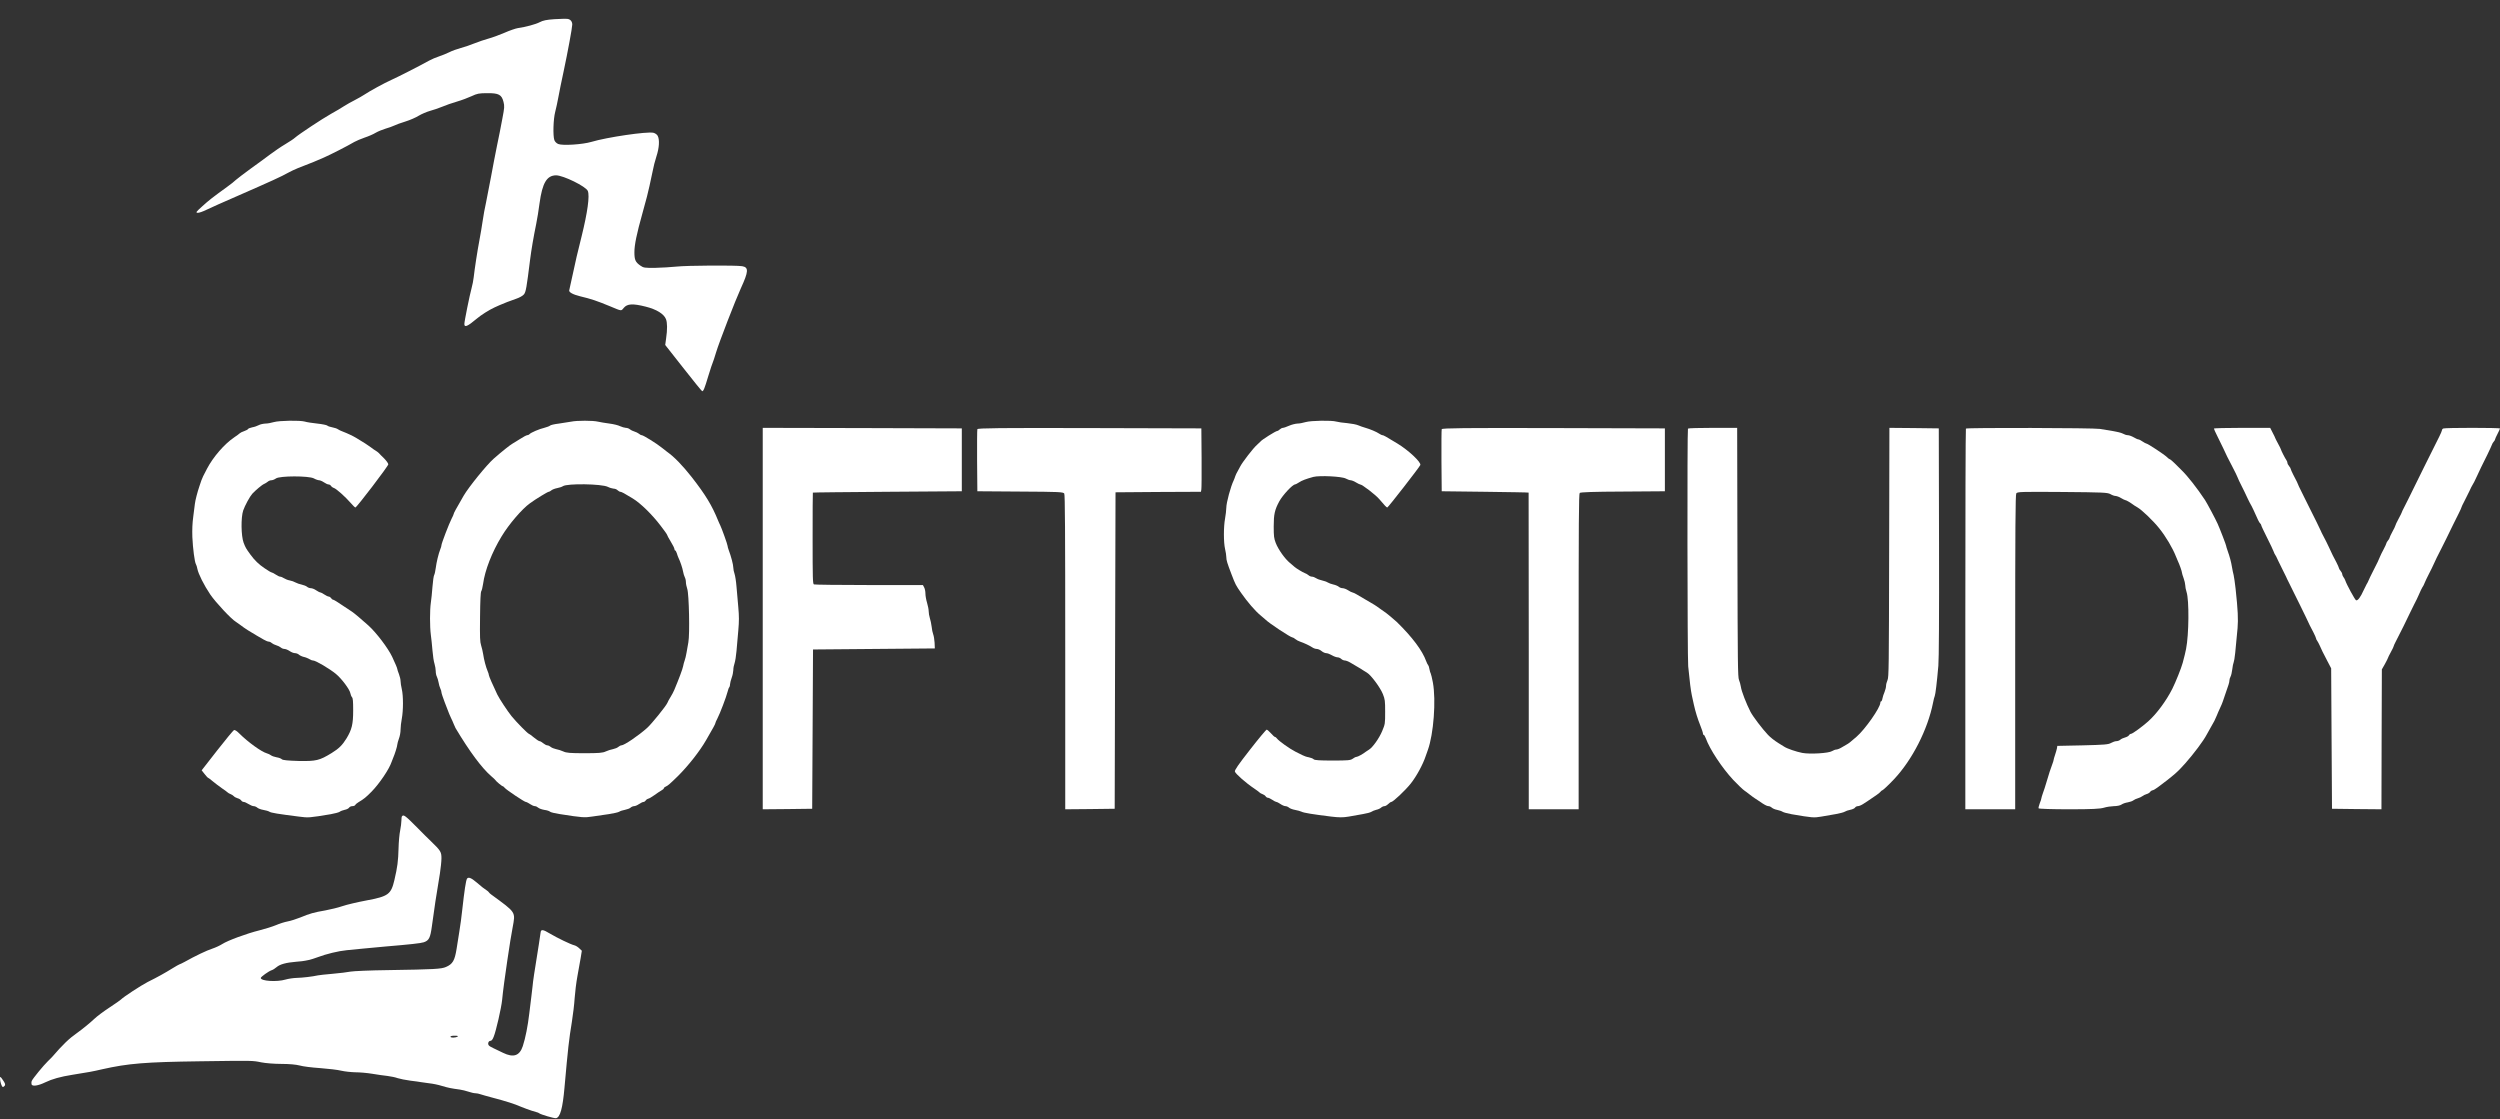 <svg width="105" height="47" viewBox="0 0 105 47" fill="none" xmlns="http://www.w3.org/2000/svg">
<rect x="0" y="0" width="105" height="47" fill="#333333" stroke="none"/>
<path d="M23.28 0.806C22.96 0.828 22.806 0.859 22.672 0.93C22.497 1.022 22.085 1.132 21.752 1.18C21.659 1.194 21.402 1.282 21.185 1.378C20.969 1.471 20.667 1.581 20.516 1.621C20.365 1.66 20.104 1.753 19.932 1.819C19.764 1.889 19.499 1.977 19.352 2.017C19.201 2.056 18.984 2.135 18.871 2.193C18.754 2.25 18.562 2.329 18.438 2.369C18.315 2.408 18.129 2.488 18.026 2.545C17.614 2.774 16.691 3.244 16.43 3.359C16.138 3.491 15.527 3.825 15.297 3.979C15.221 4.032 15.043 4.129 14.902 4.204C14.761 4.274 14.559 4.389 14.455 4.455C14.352 4.525 14.105 4.67 13.906 4.78C13.528 4.992 12.553 5.639 12.395 5.779C12.344 5.828 12.158 5.951 11.98 6.057C11.801 6.162 11.52 6.356 11.348 6.484C11.18 6.611 10.809 6.884 10.524 7.087C10.242 7.293 9.964 7.505 9.906 7.557C9.851 7.615 9.686 7.742 9.545 7.844C8.927 8.292 8.773 8.411 8.498 8.662C8.23 8.904 8.213 8.926 8.299 8.939C8.354 8.944 8.519 8.887 8.67 8.812C8.821 8.737 9.415 8.473 9.992 8.222C11.351 7.628 11.853 7.399 12.086 7.263C12.189 7.205 12.385 7.113 12.515 7.06C13.096 6.836 13.322 6.743 13.597 6.62C13.879 6.497 14.603 6.127 14.885 5.96C14.96 5.916 15.152 5.837 15.314 5.779C15.475 5.727 15.685 5.634 15.777 5.577C15.873 5.52 16.059 5.445 16.189 5.405C16.323 5.366 16.488 5.309 16.56 5.273C16.629 5.238 16.842 5.159 17.031 5.102C17.22 5.044 17.47 4.934 17.587 4.86C17.707 4.789 17.92 4.697 18.061 4.657C18.201 4.622 18.435 4.538 18.576 4.481C18.717 4.42 18.995 4.323 19.194 4.266C19.393 4.208 19.671 4.103 19.812 4.037C20.035 3.931 20.121 3.913 20.464 3.913C20.948 3.909 21.072 3.975 21.148 4.283C21.192 4.464 21.189 4.512 21.099 4.983C21.048 5.265 20.948 5.771 20.876 6.11C20.808 6.448 20.691 7.043 20.622 7.43C20.55 7.817 20.457 8.301 20.413 8.508C20.365 8.715 20.303 9.058 20.272 9.278C20.241 9.494 20.179 9.864 20.135 10.092C20.052 10.528 19.936 11.276 19.894 11.655C19.881 11.774 19.843 11.972 19.808 12.095C19.726 12.394 19.503 13.494 19.503 13.609C19.503 13.767 19.637 13.71 20.018 13.389C20.203 13.23 20.547 13.015 20.766 12.914C20.825 12.887 20.918 12.848 20.972 12.821C21.175 12.733 21.419 12.636 21.666 12.553C21.824 12.5 21.954 12.425 22.006 12.363C22.088 12.258 22.116 12.095 22.264 10.907C22.315 10.502 22.404 9.974 22.524 9.388C22.562 9.208 22.624 8.821 22.662 8.53C22.779 7.685 22.964 7.368 23.355 7.364C23.657 7.364 24.609 7.83 24.688 8.02C24.773 8.226 24.677 8.913 24.43 9.916C24.258 10.594 24.186 10.907 23.997 11.787C23.956 11.98 23.915 12.161 23.908 12.192C23.884 12.271 24.059 12.368 24.361 12.443C24.839 12.557 25.058 12.632 25.615 12.861C26.126 13.076 26.085 13.068 26.198 12.931C26.343 12.755 26.576 12.742 27.115 12.878C27.575 12.993 27.881 13.182 27.97 13.402C28.029 13.547 28.032 13.838 27.977 14.212L27.939 14.489L28.701 15.457C29.12 15.994 29.477 16.43 29.491 16.43C29.546 16.43 29.591 16.32 29.749 15.792C29.838 15.506 29.921 15.246 29.938 15.22C29.951 15.198 30.013 15.008 30.075 14.802C30.205 14.37 30.889 12.605 31.112 12.117C31.442 11.399 31.452 11.228 31.17 11.18C30.909 11.136 28.839 11.149 28.413 11.197C28.186 11.219 27.785 11.245 27.52 11.25C27.074 11.254 27.029 11.25 26.892 11.153C26.686 11.008 26.645 10.911 26.645 10.594C26.645 10.286 26.738 9.828 26.985 8.948C27.077 8.623 27.16 8.314 27.17 8.266C27.18 8.218 27.229 8.011 27.28 7.804C27.328 7.597 27.39 7.311 27.417 7.166C27.441 7.021 27.51 6.756 27.568 6.576C27.689 6.211 27.709 5.863 27.623 5.705C27.593 5.647 27.514 5.595 27.445 5.577C27.184 5.515 25.494 5.762 24.835 5.96C24.461 6.07 23.623 6.123 23.445 6.048C23.372 6.017 23.307 5.951 23.283 5.885C23.218 5.7 23.239 5 23.318 4.701C23.355 4.556 23.417 4.279 23.451 4.085C23.486 3.891 23.585 3.394 23.675 2.985C23.843 2.197 24.035 1.158 24.035 1.031C24.035 0.899 23.953 0.806 23.829 0.793C23.764 0.784 23.517 0.793 23.28 0.806Z" fill="white"/>
<path d="M11.502 17.728C11.399 17.759 11.238 17.79 11.149 17.79C11.059 17.794 10.932 17.82 10.867 17.856C10.802 17.891 10.678 17.935 10.592 17.948C10.507 17.966 10.428 17.997 10.417 18.019C10.41 18.041 10.335 18.08 10.256 18.107C10.177 18.133 10.095 18.173 10.074 18.195C10.053 18.217 9.947 18.296 9.834 18.371C9.421 18.652 8.951 19.194 8.694 19.687C8.546 19.968 8.491 20.078 8.46 20.171C8.45 20.206 8.412 20.316 8.378 20.413C8.292 20.664 8.203 21.007 8.185 21.161C8.175 21.231 8.144 21.478 8.117 21.698C8.079 21.971 8.069 22.257 8.079 22.556C8.1 23.036 8.175 23.612 8.23 23.7C8.251 23.731 8.275 23.815 8.288 23.885C8.33 24.105 8.567 24.576 8.831 24.968C9.058 25.302 9.717 26.006 9.906 26.116C9.943 26.138 10.036 26.204 10.112 26.262C10.256 26.376 10.531 26.552 10.774 26.689C10.853 26.737 10.987 26.812 11.07 26.86C11.152 26.909 11.248 26.948 11.283 26.948C11.32 26.948 11.379 26.975 11.416 27.01C11.454 27.041 11.54 27.085 11.605 27.102C11.671 27.12 11.756 27.164 11.794 27.195C11.832 27.23 11.901 27.256 11.949 27.256C11.997 27.256 12.093 27.296 12.165 27.344C12.234 27.393 12.333 27.432 12.388 27.432C12.44 27.432 12.515 27.459 12.553 27.494C12.591 27.529 12.683 27.573 12.759 27.591C12.831 27.604 12.934 27.648 12.986 27.679C13.037 27.714 13.109 27.74 13.147 27.74C13.257 27.74 13.841 28.084 14.112 28.308C14.352 28.506 14.685 28.955 14.713 29.109C14.726 29.175 14.757 29.254 14.785 29.285C14.823 29.325 14.833 29.457 14.833 29.84C14.833 30.416 14.778 30.641 14.555 31.01C14.383 31.292 14.232 31.442 13.93 31.627C13.415 31.943 13.277 31.974 12.546 31.961C12.089 31.948 11.873 31.926 11.839 31.89C11.811 31.86 11.712 31.82 11.619 31.807C11.526 31.789 11.42 31.754 11.382 31.723C11.344 31.692 11.265 31.657 11.207 31.64C10.977 31.574 10.421 31.173 10.053 30.808C9.95 30.702 9.864 30.649 9.827 30.663C9.796 30.68 9.476 31.063 9.119 31.521L8.47 32.353L8.594 32.511C8.663 32.599 8.728 32.669 8.742 32.669C8.755 32.669 8.845 32.736 8.941 32.819C9.037 32.898 9.209 33.03 9.318 33.105C9.432 33.18 9.538 33.259 9.559 33.281C9.579 33.303 9.634 33.334 9.682 33.352C9.731 33.369 9.792 33.409 9.82 33.44C9.847 33.471 9.919 33.51 9.981 33.528C10.04 33.541 10.108 33.585 10.132 33.62C10.153 33.655 10.201 33.682 10.239 33.682C10.273 33.682 10.362 33.721 10.438 33.77C10.513 33.818 10.61 33.858 10.651 33.858C10.695 33.858 10.764 33.884 10.802 33.919C10.843 33.955 10.956 33.999 11.059 34.016C11.162 34.034 11.276 34.065 11.313 34.091C11.379 34.139 11.691 34.188 12.56 34.298C12.955 34.351 12.986 34.346 13.889 34.197C14.06 34.166 14.229 34.122 14.266 34.095C14.304 34.065 14.4 34.029 14.479 34.012C14.558 33.999 14.641 33.955 14.665 33.919C14.685 33.884 14.747 33.858 14.802 33.858C14.854 33.858 14.908 33.836 14.922 33.809C14.932 33.783 14.994 33.73 15.053 33.695C15.283 33.559 15.375 33.484 15.609 33.246C15.935 32.912 16.344 32.309 16.447 32.001C16.467 31.943 16.495 31.869 16.512 31.833C16.581 31.679 16.687 31.34 16.687 31.27C16.691 31.23 16.718 31.116 16.756 31.019C16.794 30.922 16.824 30.755 16.824 30.645C16.824 30.535 16.848 30.328 16.876 30.183C16.941 29.835 16.941 29.219 16.876 28.946C16.848 28.827 16.824 28.673 16.824 28.607C16.824 28.541 16.794 28.409 16.756 28.312C16.718 28.216 16.687 28.123 16.687 28.101C16.687 28.066 16.605 27.872 16.471 27.586C16.299 27.221 15.805 26.57 15.472 26.27C15.149 25.98 14.891 25.764 14.781 25.689C14.726 25.654 14.534 25.527 14.356 25.408C14.181 25.285 14.016 25.188 13.992 25.188C13.968 25.188 13.93 25.157 13.906 25.122C13.882 25.087 13.837 25.056 13.806 25.056C13.775 25.056 13.693 25.016 13.621 24.968C13.552 24.919 13.473 24.88 13.449 24.88C13.425 24.88 13.35 24.84 13.277 24.792C13.209 24.743 13.109 24.704 13.054 24.704C13.003 24.704 12.931 24.677 12.893 24.642C12.855 24.611 12.755 24.572 12.673 24.554C12.587 24.537 12.471 24.497 12.416 24.466C12.357 24.431 12.244 24.391 12.168 24.378C12.089 24.365 11.983 24.321 11.928 24.286C11.873 24.25 11.801 24.22 11.767 24.22C11.736 24.22 11.65 24.18 11.581 24.132C11.509 24.083 11.434 24.044 11.413 24.044C11.392 24.044 11.258 23.969 11.121 23.872C10.874 23.709 10.692 23.533 10.51 23.282C10.335 23.04 10.311 23 10.232 22.794C10.125 22.508 10.115 21.733 10.215 21.438C10.287 21.231 10.493 20.853 10.596 20.738C10.73 20.593 11.011 20.355 11.094 20.325C11.138 20.307 11.207 20.263 11.245 20.232C11.283 20.197 11.351 20.171 11.399 20.171C11.447 20.171 11.533 20.136 11.588 20.096C11.743 19.981 12.962 19.981 13.178 20.091C13.257 20.136 13.36 20.171 13.401 20.171C13.442 20.171 13.535 20.21 13.607 20.259C13.676 20.307 13.762 20.347 13.799 20.347C13.834 20.347 13.882 20.373 13.902 20.408C13.926 20.444 13.981 20.483 14.026 20.496C14.129 20.532 14.496 20.857 14.723 21.117C14.816 21.227 14.908 21.315 14.926 21.315C14.98 21.315 16.309 19.572 16.309 19.502C16.309 19.462 16.227 19.348 16.131 19.251C16.031 19.154 15.928 19.053 15.908 19.026C15.884 19 15.829 18.96 15.787 18.934C15.743 18.912 15.647 18.842 15.571 18.784C15.447 18.692 15.283 18.586 14.953 18.388C14.829 18.313 14.589 18.199 14.404 18.129C14.328 18.102 14.235 18.058 14.198 18.032C14.16 18.001 14.053 17.966 13.957 17.948C13.865 17.931 13.768 17.9 13.744 17.873C13.72 17.851 13.531 17.812 13.325 17.79C13.12 17.768 12.883 17.733 12.8 17.706C12.598 17.649 11.732 17.662 11.502 17.728Z" fill="white"/>
<path d="M23.984 17.71C23.891 17.728 23.661 17.763 23.476 17.79C23.29 17.812 23.118 17.851 23.098 17.878C23.074 17.9 22.971 17.939 22.868 17.966C22.658 18.014 22.284 18.172 22.236 18.238C22.215 18.261 22.174 18.278 22.143 18.278C22.112 18.278 21.978 18.349 21.851 18.432C21.721 18.516 21.577 18.604 21.529 18.63C21.426 18.687 21.075 18.965 20.732 19.268C20.437 19.528 19.685 20.457 19.475 20.817C19.139 21.398 19.056 21.552 19.056 21.583C19.056 21.605 19.015 21.693 18.967 21.786C18.864 21.984 18.541 22.824 18.541 22.899C18.541 22.93 18.521 23.005 18.493 23.066C18.414 23.269 18.332 23.616 18.301 23.859C18.284 23.986 18.256 24.118 18.236 24.149C18.215 24.18 18.181 24.404 18.164 24.642C18.146 24.884 18.116 25.183 18.095 25.315C18.05 25.619 18.05 26.323 18.095 26.662C18.116 26.807 18.146 27.107 18.164 27.322C18.181 27.542 18.219 27.793 18.25 27.881C18.277 27.974 18.301 28.11 18.301 28.189C18.301 28.273 18.322 28.374 18.349 28.422C18.373 28.471 18.407 28.581 18.421 28.665C18.435 28.748 18.466 28.863 18.493 28.915C18.521 28.968 18.541 29.043 18.541 29.078C18.541 29.113 18.603 29.298 18.675 29.488C18.751 29.677 18.82 29.861 18.833 29.897C18.843 29.932 18.892 30.042 18.936 30.139C18.984 30.236 19.039 30.363 19.063 30.425C19.087 30.486 19.118 30.552 19.132 30.579C19.726 31.573 20.238 32.26 20.636 32.603C20.722 32.674 20.797 32.749 20.808 32.766C20.838 32.819 21.082 33.022 21.117 33.022C21.134 33.022 21.168 33.052 21.196 33.087C21.261 33.171 22.026 33.682 22.085 33.682C22.112 33.682 22.188 33.721 22.26 33.77C22.329 33.818 22.421 33.858 22.463 33.858C22.507 33.858 22.569 33.889 22.607 33.924C22.641 33.955 22.758 33.998 22.864 34.016C22.971 34.029 23.077 34.065 23.101 34.091C23.125 34.117 23.311 34.161 23.513 34.192C24.471 34.342 24.55 34.346 24.887 34.293C25.072 34.267 25.381 34.223 25.58 34.192C25.779 34.161 25.972 34.117 26.009 34.091C26.047 34.065 26.154 34.029 26.25 34.012C26.343 33.994 26.449 33.955 26.487 33.919C26.524 33.884 26.593 33.858 26.634 33.858C26.679 33.858 26.772 33.818 26.84 33.77C26.913 33.721 26.995 33.682 27.026 33.682C27.057 33.682 27.101 33.651 27.125 33.616C27.149 33.58 27.194 33.55 27.225 33.545C27.256 33.545 27.373 33.475 27.486 33.395C27.599 33.312 27.733 33.224 27.788 33.193C27.84 33.167 27.881 33.127 27.881 33.109C27.881 33.087 27.915 33.057 27.956 33.039C28.046 33.004 28.145 32.916 28.482 32.586C28.918 32.15 29.392 31.547 29.659 31.081C29.944 30.592 30.044 30.407 30.044 30.377C30.044 30.355 30.082 30.266 30.13 30.178C30.236 29.976 30.504 29.276 30.559 29.052C30.58 28.959 30.614 28.876 30.631 28.863C30.648 28.845 30.662 28.792 30.662 28.739C30.666 28.686 30.693 28.563 30.731 28.466C30.768 28.37 30.796 28.224 30.799 28.145C30.799 28.061 30.823 27.934 30.851 27.859C30.878 27.78 30.916 27.551 30.933 27.344C30.951 27.137 30.985 26.75 31.009 26.477C31.043 26.085 31.043 25.892 31.009 25.509C30.988 25.249 30.954 24.853 30.933 24.638C30.916 24.418 30.878 24.18 30.851 24.101C30.823 24.026 30.799 23.907 30.799 23.841C30.799 23.718 30.703 23.357 30.607 23.106C30.58 23.036 30.559 22.956 30.559 22.93C30.559 22.873 30.308 22.177 30.25 22.063C30.229 22.028 30.192 21.935 30.161 21.865C29.903 21.227 29.632 20.782 29.052 20.038C28.667 19.55 28.32 19.189 28.025 18.982C27.974 18.943 27.87 18.863 27.795 18.802C27.592 18.635 27.019 18.278 26.954 18.278C26.926 18.278 26.871 18.252 26.834 18.216C26.796 18.186 26.71 18.142 26.645 18.124C26.579 18.107 26.494 18.062 26.456 18.032C26.418 17.997 26.343 17.97 26.284 17.97C26.229 17.966 26.119 17.935 26.044 17.9C25.968 17.86 25.769 17.812 25.598 17.79C25.429 17.768 25.213 17.732 25.117 17.71C24.911 17.658 24.224 17.658 23.984 17.71ZM25.529 20.448C25.604 20.487 25.714 20.518 25.769 20.523C25.828 20.523 25.903 20.553 25.937 20.589C25.975 20.624 26.027 20.655 26.054 20.655C26.102 20.655 26.233 20.725 26.576 20.936C26.902 21.134 27.39 21.61 27.747 22.081C27.898 22.274 28.018 22.446 28.018 22.463C28.018 22.481 28.087 22.609 28.173 22.75C28.259 22.886 28.327 23.027 28.327 23.062C28.327 23.093 28.341 23.119 28.358 23.119C28.375 23.119 28.406 23.172 28.427 23.238C28.447 23.308 28.478 23.392 28.495 23.427C28.571 23.581 28.664 23.859 28.688 23.999C28.701 24.083 28.736 24.193 28.76 24.241C28.787 24.29 28.808 24.382 28.808 24.453C28.808 24.519 28.835 24.646 28.866 24.739C28.938 24.95 28.976 26.644 28.911 26.979C28.89 27.093 28.856 27.287 28.835 27.41C28.815 27.529 28.78 27.679 28.756 27.74C28.732 27.802 28.705 27.907 28.691 27.982C28.671 28.097 28.509 28.528 28.32 28.977C28.289 29.056 28.217 29.188 28.162 29.276C28.107 29.364 28.046 29.474 28.029 29.523C27.97 29.659 27.369 30.403 27.177 30.575C26.813 30.9 26.215 31.305 26.099 31.305C26.068 31.305 26.009 31.336 25.968 31.371C25.93 31.406 25.831 31.446 25.748 31.463C25.666 31.477 25.529 31.521 25.443 31.56C25.316 31.622 25.151 31.635 24.55 31.635C23.949 31.635 23.785 31.622 23.657 31.56C23.572 31.521 23.434 31.477 23.352 31.463C23.27 31.446 23.17 31.406 23.132 31.371C23.091 31.336 23.026 31.305 22.988 31.305C22.95 31.305 22.875 31.265 22.816 31.217C22.761 31.169 22.689 31.129 22.662 31.129C22.631 31.129 22.528 31.059 22.425 30.975C22.325 30.891 22.229 30.821 22.215 30.821C22.174 30.821 21.683 30.324 21.484 30.077C21.323 29.879 20.972 29.347 20.887 29.171C20.691 28.761 20.533 28.396 20.533 28.356C20.533 28.326 20.509 28.251 20.481 28.189C20.409 28.022 20.327 27.709 20.293 27.476C20.275 27.366 20.238 27.199 20.207 27.107C20.159 26.957 20.152 26.79 20.162 25.914C20.169 25.201 20.186 24.875 20.213 24.831C20.238 24.796 20.268 24.66 20.289 24.527C20.365 23.955 20.663 23.19 21.069 22.525C21.371 22.023 21.927 21.372 22.263 21.134C22.504 20.958 23.002 20.655 23.046 20.655C23.07 20.655 23.122 20.628 23.16 20.593C23.197 20.562 23.307 20.518 23.4 20.501C23.496 20.483 23.602 20.448 23.64 20.421C23.812 20.298 25.271 20.32 25.529 20.448Z" fill="white"/>
<path d="M54.835 17.728C54.732 17.759 54.578 17.79 54.492 17.79C54.406 17.794 54.248 17.834 54.138 17.882C54.032 17.93 53.915 17.97 53.881 17.97C53.846 17.97 53.788 18.001 53.75 18.036C53.716 18.071 53.664 18.102 53.64 18.102C53.582 18.102 52.985 18.476 52.947 18.538C52.937 18.551 52.864 18.622 52.789 18.688C52.641 18.815 52.178 19.414 52.088 19.594C52.061 19.651 52.01 19.744 51.979 19.797C51.944 19.849 51.903 19.942 51.882 19.999C51.865 20.056 51.834 20.135 51.817 20.171C51.69 20.43 51.505 21.112 51.505 21.328C51.501 21.429 51.481 21.632 51.453 21.777C51.388 22.125 51.388 22.78 51.453 23.058C51.481 23.177 51.505 23.331 51.505 23.396C51.505 23.529 51.542 23.647 51.724 24.123C51.889 24.554 51.9 24.576 52.13 24.906C52.387 25.276 52.72 25.663 52.94 25.843C53.029 25.918 53.118 25.993 53.136 26.011C53.283 26.165 54.204 26.772 54.282 26.772C54.303 26.772 54.361 26.803 54.406 26.843C54.454 26.882 54.54 26.93 54.602 26.948C54.773 27.005 55.014 27.12 55.117 27.19C55.165 27.225 55.251 27.256 55.306 27.256C55.357 27.256 55.45 27.296 55.505 27.344C55.563 27.393 55.649 27.432 55.697 27.432C55.749 27.432 55.855 27.472 55.938 27.52C56.02 27.569 56.13 27.608 56.178 27.608C56.226 27.608 56.295 27.639 56.332 27.674C56.367 27.709 56.435 27.74 56.48 27.74C56.525 27.74 56.635 27.78 56.72 27.833C56.806 27.886 56.947 27.965 57.033 28.018C57.119 28.066 57.211 28.123 57.239 28.145C57.266 28.163 57.345 28.211 57.411 28.251C57.582 28.352 57.967 28.871 58.08 29.149C58.169 29.373 58.176 29.43 58.176 29.897C58.176 30.398 58.176 30.407 58.049 30.711C57.926 31.006 57.648 31.398 57.496 31.486C57.459 31.508 57.404 31.543 57.376 31.565C57.249 31.666 57.026 31.789 56.971 31.789C56.94 31.789 56.868 31.824 56.81 31.869C56.72 31.934 56.607 31.943 55.965 31.943C55.436 31.943 55.21 31.93 55.175 31.89C55.148 31.86 55.055 31.824 54.973 31.807C54.887 31.794 54.773 31.754 54.715 31.723C54.66 31.697 54.519 31.626 54.406 31.569C54.169 31.45 53.695 31.111 53.634 31.019C53.609 30.984 53.572 30.953 53.551 30.953C53.531 30.953 53.452 30.883 53.38 30.799C53.304 30.715 53.225 30.645 53.201 30.645C53.177 30.645 52.861 31.023 52.501 31.486C51.999 32.128 51.852 32.344 51.865 32.405C51.889 32.498 52.339 32.894 52.672 33.114C52.796 33.198 52.902 33.277 52.913 33.294C52.923 33.308 52.971 33.334 53.022 33.352C53.074 33.369 53.132 33.409 53.156 33.444C53.177 33.479 53.221 33.506 53.252 33.506C53.283 33.506 53.366 33.545 53.438 33.594C53.507 33.642 53.586 33.682 53.609 33.682C53.634 33.682 53.709 33.721 53.781 33.77C53.85 33.818 53.943 33.858 53.987 33.858C54.028 33.858 54.097 33.884 54.135 33.919C54.176 33.955 54.289 33.998 54.392 34.016C54.495 34.034 54.616 34.069 54.664 34.091C54.749 34.139 55.134 34.201 55.92 34.298C56.243 34.337 56.408 34.337 56.641 34.298C56.81 34.267 57.078 34.219 57.239 34.192C57.4 34.166 57.562 34.122 57.599 34.095C57.637 34.069 57.73 34.029 57.802 34.012C57.877 33.998 57.97 33.955 58.008 33.919C58.046 33.884 58.111 33.858 58.149 33.858C58.187 33.858 58.255 33.818 58.303 33.77C58.351 33.721 58.41 33.682 58.434 33.682C58.509 33.682 59.021 33.198 59.251 32.911C59.495 32.603 59.769 32.097 59.883 31.745C59.903 31.684 59.941 31.574 59.969 31.503C60.212 30.83 60.319 29.417 60.181 28.665C60.147 28.484 60.106 28.317 60.092 28.29C60.075 28.268 60.051 28.18 60.037 28.106C60.027 28.026 59.999 27.952 59.982 27.934C59.965 27.921 59.927 27.846 59.9 27.771C59.739 27.322 59.316 26.759 58.664 26.121C58.568 26.028 58.207 25.729 58.132 25.685C58.084 25.654 58.018 25.61 57.987 25.584C57.833 25.474 57.799 25.447 57.72 25.399C57.672 25.373 57.517 25.28 57.376 25.197C57.235 25.117 57.057 25.012 56.978 24.963C56.899 24.919 56.816 24.88 56.796 24.88C56.775 24.88 56.696 24.84 56.621 24.792C56.545 24.743 56.442 24.704 56.391 24.704C56.336 24.704 56.264 24.677 56.226 24.642C56.188 24.611 56.089 24.567 56.003 24.55C55.917 24.532 55.81 24.492 55.762 24.462C55.714 24.431 55.608 24.396 55.526 24.378C55.443 24.36 55.333 24.321 55.278 24.285C55.227 24.25 55.148 24.22 55.103 24.22C55.059 24.22 54.993 24.193 54.956 24.158C54.918 24.127 54.849 24.083 54.801 24.07C54.708 24.035 54.434 23.867 54.372 23.81C54.355 23.793 54.265 23.718 54.176 23.643C53.963 23.467 53.692 23.084 53.582 22.807C53.507 22.609 53.496 22.529 53.496 22.107C53.496 21.601 53.537 21.412 53.733 21.051C53.877 20.791 54.289 20.347 54.392 20.347C54.413 20.347 54.485 20.307 54.554 20.263C54.681 20.179 54.842 20.118 55.161 20.03C55.419 19.964 56.363 20.008 56.525 20.1C56.597 20.14 56.69 20.171 56.731 20.171C56.775 20.175 56.871 20.21 56.947 20.259C57.023 20.307 57.102 20.342 57.126 20.347C57.211 20.347 57.781 20.787 57.929 20.963C58.159 21.236 58.235 21.315 58.266 21.315C58.3 21.315 59.605 19.638 59.653 19.532C59.701 19.422 59.155 18.907 58.681 18.622C58.187 18.322 58.108 18.278 58.063 18.278C58.042 18.278 57.98 18.252 57.932 18.217C57.816 18.137 57.541 18.023 57.342 17.966C57.256 17.944 57.126 17.895 57.05 17.864C56.974 17.829 56.765 17.79 56.587 17.772C56.408 17.759 56.199 17.728 56.123 17.706C55.931 17.649 55.062 17.662 54.835 17.728Z" fill="white"/>
<path d="M32.035 25.98V33.99L33.075 33.981L34.112 33.968L34.13 30.623L34.147 27.278L36.705 27.256L39.263 27.234L39.253 26.992C39.246 26.86 39.218 26.702 39.194 26.64C39.17 26.578 39.139 26.433 39.129 26.319C39.115 26.204 39.081 26.041 39.053 25.958C39.026 25.874 39.005 25.747 39.005 25.676C39.005 25.601 38.974 25.443 38.937 25.32C38.899 25.197 38.868 25.02 38.868 24.933C38.868 24.84 38.844 24.721 38.813 24.668L38.762 24.572H36.499C35.256 24.572 34.215 24.558 34.185 24.545C34.136 24.523 34.13 24.308 34.13 22.609C34.13 21.557 34.133 20.694 34.14 20.69C34.143 20.681 35.555 20.668 37.271 20.655L40.396 20.633V19.312V17.992L36.217 17.979L32.035 17.97V25.98Z" fill="white"/>
<path d="M41.049 18.027C41.038 18.058 41.035 18.657 41.038 19.356L41.049 20.633L42.851 20.646C44.496 20.655 44.657 20.663 44.699 20.73C44.73 20.787 44.74 22.191 44.74 27.397V33.99L45.78 33.981L46.817 33.968L46.834 27.322L46.852 20.677L48.644 20.663L50.44 20.655L50.457 20.553C50.467 20.501 50.471 19.902 50.467 19.224L50.457 17.992L45.76 17.979C41.996 17.97 41.059 17.979 41.049 18.027Z" fill="white"/>
<path d="M60.552 18.027C60.541 18.058 60.538 18.657 60.541 19.356L60.552 20.633L62.371 20.655C63.374 20.668 64.195 20.681 64.202 20.69C64.205 20.694 64.208 23.687 64.208 27.344V33.99H65.256H66.303V27.371C66.303 21.891 66.31 20.747 66.348 20.703C66.382 20.672 66.928 20.65 68.16 20.646L69.925 20.633V19.312V17.992L65.245 17.979C61.496 17.97 60.562 17.979 60.552 18.027Z" fill="white"/>
<path d="M70.894 18.001C70.86 18.045 70.87 27.622 70.904 27.982C70.966 28.625 71.014 29.003 71.059 29.215C71.087 29.334 71.124 29.505 71.141 29.589C71.21 29.897 71.299 30.187 71.409 30.46C71.471 30.614 71.523 30.768 71.523 30.803C71.523 30.839 71.536 30.865 71.557 30.865C71.574 30.865 71.615 30.931 71.643 31.006C71.808 31.468 72.323 32.247 72.793 32.753C72.944 32.916 73.219 33.18 73.274 33.211C73.301 33.228 73.387 33.29 73.463 33.352C73.538 33.413 73.648 33.492 73.703 33.528C73.761 33.567 73.83 33.611 73.857 33.629C74.094 33.796 74.208 33.858 74.276 33.858C74.321 33.858 74.383 33.889 74.421 33.924C74.455 33.959 74.555 33.999 74.644 34.016C74.73 34.034 74.833 34.069 74.87 34.095C74.908 34.122 75.08 34.166 75.248 34.197C76.117 34.346 76.182 34.351 76.491 34.298C76.656 34.267 76.934 34.219 77.102 34.192C77.274 34.161 77.442 34.117 77.48 34.091C77.518 34.065 77.621 34.029 77.71 34.012C77.799 33.994 77.892 33.955 77.912 33.919C77.933 33.884 77.988 33.858 78.036 33.858C78.081 33.858 78.184 33.814 78.263 33.761C78.342 33.708 78.431 33.651 78.459 33.633C78.767 33.431 78.95 33.299 78.98 33.255C79.001 33.224 79.032 33.198 79.049 33.198C79.076 33.198 79.32 32.973 79.55 32.727C80.313 31.917 80.965 30.641 81.188 29.514C81.212 29.391 81.243 29.263 81.26 29.232C81.288 29.171 81.35 28.665 81.411 27.96C81.435 27.683 81.446 25.949 81.439 22.767L81.429 17.992L80.392 17.979L79.355 17.97L79.344 23.194C79.334 28.075 79.331 28.431 79.276 28.563C79.241 28.643 79.214 28.748 79.214 28.805C79.214 28.863 79.186 28.977 79.152 29.061C79.114 29.144 79.076 29.267 79.063 29.334C79.052 29.404 79.025 29.457 79.008 29.457C78.987 29.457 78.974 29.483 78.974 29.514C78.974 29.721 78.335 30.632 77.974 30.944C77.689 31.191 77.658 31.213 77.566 31.266C77.518 31.292 77.418 31.354 77.339 31.398C77.26 31.446 77.164 31.481 77.123 31.481C77.082 31.481 77.003 31.512 76.944 31.547C76.81 31.635 76.024 31.684 75.694 31.622C75.444 31.574 75.059 31.442 74.939 31.362C74.901 31.34 74.795 31.27 74.699 31.213C74.524 31.103 74.366 30.98 74.256 30.865C74.022 30.619 73.627 30.099 73.521 29.897C73.349 29.562 73.14 29.03 73.116 28.841C73.102 28.757 73.068 28.625 73.037 28.555C72.989 28.436 72.982 27.912 72.972 23.194L72.961 17.97H71.938C71.375 17.97 70.904 17.983 70.894 18.001Z" fill="white"/>
<path d="M82.568 18.001C82.554 18.014 82.544 21.619 82.544 26.011V33.99H83.591H84.638V27.397C84.638 22.134 84.649 20.787 84.683 20.725C84.724 20.655 84.851 20.65 86.613 20.663C88.323 20.677 88.515 20.686 88.635 20.752C88.707 20.796 88.807 20.831 88.858 20.831C88.906 20.835 89.009 20.87 89.085 20.919C89.16 20.967 89.243 21.002 89.267 21.007C89.305 21.007 89.463 21.099 89.651 21.236C89.679 21.253 89.737 21.288 89.775 21.311C89.954 21.412 90.445 21.883 90.689 22.191C90.967 22.538 91.248 23.014 91.385 23.361C91.413 23.432 91.451 23.524 91.468 23.559C91.537 23.7 91.643 24.004 91.643 24.057C91.647 24.087 91.674 24.189 91.712 24.285C91.749 24.382 91.777 24.514 91.78 24.576C91.78 24.642 91.804 24.77 91.835 24.862C91.949 25.205 91.935 26.653 91.815 27.256C91.777 27.445 91.756 27.525 91.674 27.837C91.616 28.057 91.375 28.656 91.238 28.929C90.977 29.444 90.579 29.98 90.225 30.297C89.961 30.531 89.562 30.821 89.504 30.821C89.476 30.821 89.435 30.847 89.415 30.883C89.391 30.918 89.319 30.957 89.25 30.975C89.181 30.993 89.092 31.032 89.054 31.067C89.016 31.103 88.941 31.129 88.886 31.129C88.834 31.129 88.735 31.164 88.663 31.204C88.556 31.27 88.378 31.283 87.471 31.305L86.407 31.327L86.39 31.437C86.376 31.499 86.341 31.622 86.311 31.71C86.28 31.802 86.252 31.895 86.252 31.917C86.252 31.939 86.228 32.014 86.201 32.084C86.139 32.243 86.043 32.533 85.947 32.867C85.906 33.013 85.84 33.211 85.802 33.312C85.768 33.413 85.737 33.51 85.737 33.532C85.737 33.558 85.706 33.651 85.668 33.743C85.634 33.84 85.61 33.932 85.621 33.95C85.631 33.972 86.204 33.99 86.898 33.99C87.88 33.99 88.203 33.972 88.364 33.924C88.477 33.889 88.666 33.862 88.786 33.858C88.91 33.858 89.047 33.831 89.102 33.792C89.157 33.752 89.277 33.712 89.367 33.699C89.459 33.682 89.562 33.647 89.6 33.616C89.638 33.585 89.724 33.545 89.789 33.528C89.854 33.51 89.94 33.47 89.978 33.44C90.016 33.409 90.094 33.369 90.156 33.352C90.215 33.338 90.283 33.294 90.307 33.259C90.328 33.224 90.373 33.198 90.403 33.193C90.434 33.193 90.531 33.14 90.616 33.074C91.269 32.59 91.454 32.432 91.78 32.062C92.141 31.653 92.543 31.12 92.68 30.856C92.728 30.768 92.811 30.623 92.865 30.526C92.986 30.324 93.034 30.227 93.106 30.051C93.133 29.976 93.195 29.84 93.24 29.743C93.288 29.646 93.339 29.518 93.36 29.457C93.38 29.395 93.418 29.285 93.442 29.215C93.6 28.77 93.635 28.656 93.635 28.585C93.635 28.541 93.655 28.466 93.683 28.418C93.71 28.37 93.741 28.233 93.755 28.114C93.768 27.991 93.796 27.855 93.817 27.806C93.851 27.727 93.895 27.331 93.978 26.38C94.009 26.002 93.992 25.628 93.895 24.726C93.868 24.484 93.83 24.224 93.813 24.154C93.793 24.079 93.762 23.933 93.744 23.823C93.707 23.595 93.652 23.392 93.562 23.137C93.525 23.036 93.497 22.939 93.497 22.921C93.497 22.89 93.24 22.217 93.14 21.997C93.061 21.817 92.697 21.134 92.611 21.002C92.278 20.501 91.88 19.99 91.609 19.73C91.561 19.682 91.444 19.563 91.344 19.466C91.245 19.37 91.152 19.29 91.135 19.29C91.118 19.29 91.063 19.251 91.011 19.198C90.912 19.097 90.204 18.63 90.149 18.63C90.129 18.63 90.057 18.591 89.985 18.542C89.916 18.494 89.837 18.454 89.809 18.454C89.782 18.454 89.696 18.415 89.614 18.366C89.531 18.318 89.418 18.278 89.367 18.278C89.312 18.278 89.219 18.247 89.16 18.212C89.099 18.177 88.903 18.129 88.725 18.102C88.546 18.076 88.306 18.036 88.192 18.014C87.952 17.97 82.602 17.957 82.568 18.001Z" fill="white"/>
<path d="M92.985 18.001C92.985 18.023 93.047 18.155 93.119 18.3C93.191 18.445 93.308 18.683 93.377 18.828C93.528 19.154 93.538 19.18 93.765 19.612C93.868 19.805 93.964 20.008 93.981 20.056C93.998 20.109 94.074 20.267 94.149 20.413C94.222 20.558 94.335 20.787 94.393 20.919C94.455 21.051 94.517 21.17 94.527 21.183C94.548 21.205 94.716 21.557 94.836 21.834C94.864 21.9 94.908 21.971 94.932 21.988C94.953 22.006 94.973 22.041 94.973 22.063C94.973 22.085 95.083 22.318 95.214 22.578C95.348 22.842 95.471 23.102 95.492 23.163C95.513 23.221 95.54 23.282 95.554 23.295C95.567 23.308 95.626 23.414 95.677 23.537C95.732 23.656 95.825 23.845 95.883 23.956C95.942 24.066 96 24.184 96.014 24.22C96.028 24.255 96.082 24.374 96.141 24.484C96.196 24.594 96.288 24.779 96.347 24.902C96.405 25.02 96.512 25.241 96.587 25.386C96.659 25.531 96.776 25.769 96.845 25.914C96.999 26.248 97.027 26.301 97.164 26.561C97.222 26.675 97.274 26.79 97.274 26.812C97.274 26.834 97.295 26.882 97.322 26.913C97.346 26.948 97.398 27.041 97.432 27.12C97.518 27.318 97.538 27.357 97.737 27.74L97.909 28.07L97.926 31.019L97.944 33.968L98.981 33.981L100.021 33.99L100.028 31.054L100.038 28.114L100.168 27.886C100.237 27.758 100.296 27.643 100.296 27.63C100.296 27.617 100.35 27.507 100.416 27.388C100.481 27.269 100.536 27.155 100.536 27.137C100.536 27.12 100.574 27.036 100.618 26.953C100.783 26.636 101.151 25.901 101.202 25.777C101.233 25.707 101.319 25.531 101.394 25.386C101.47 25.241 101.552 25.073 101.576 25.012C101.621 24.893 101.741 24.651 101.772 24.616C101.782 24.602 101.81 24.545 101.834 24.484C101.858 24.422 101.937 24.255 102.012 24.11C102.088 23.964 102.184 23.771 102.225 23.674C102.325 23.454 102.339 23.427 102.541 23.031C102.706 22.706 102.761 22.591 103.022 22.054C103.097 21.9 103.207 21.676 103.272 21.552C103.334 21.429 103.386 21.315 103.386 21.297C103.386 21.284 103.437 21.174 103.499 21.06C103.561 20.945 103.657 20.752 103.712 20.633C103.767 20.509 103.822 20.404 103.832 20.391C103.856 20.364 103.97 20.144 104.038 19.986C104.103 19.836 104.272 19.488 104.471 19.092C104.553 18.921 104.636 18.745 104.653 18.696C104.67 18.643 104.708 18.578 104.739 18.547C104.77 18.516 104.794 18.472 104.794 18.45C104.794 18.432 104.842 18.327 104.897 18.221C104.955 18.111 105 18.01 105 17.997C105 17.961 102.685 17.961 102.617 17.997C102.586 18.01 102.562 18.045 102.562 18.071C102.562 18.093 102.51 18.217 102.448 18.34C102.249 18.732 101.93 19.37 101.827 19.585C101.734 19.779 101.542 20.166 101.343 20.567C101.302 20.65 101.209 20.84 101.137 20.985C101.068 21.13 100.979 21.302 100.944 21.368C100.907 21.434 100.879 21.5 100.879 21.509C100.879 21.522 100.817 21.649 100.742 21.786C100.666 21.927 100.605 22.054 100.605 22.076C100.605 22.094 100.55 22.208 100.484 22.327C100.419 22.446 100.364 22.565 100.364 22.582C100.364 22.604 100.333 22.657 100.296 22.701C100.258 22.745 100.227 22.798 100.227 22.82C100.227 22.838 100.175 22.952 100.114 23.067C100.052 23.181 99.983 23.322 99.959 23.383C99.901 23.529 99.863 23.608 99.674 23.977C99.588 24.145 99.496 24.334 99.472 24.396C99.447 24.457 99.416 24.514 99.403 24.528C99.392 24.541 99.334 24.66 99.272 24.792C99.145 25.078 99.022 25.245 98.953 25.21C98.905 25.188 98.551 24.536 98.503 24.382C98.49 24.338 98.452 24.272 98.424 24.237C98.397 24.198 98.373 24.145 98.373 24.114C98.373 24.083 98.342 24.021 98.304 23.977C98.266 23.933 98.235 23.881 98.235 23.859C98.235 23.841 98.184 23.727 98.126 23.612C97.988 23.357 97.961 23.3 97.817 22.987C97.758 22.855 97.655 22.653 97.593 22.538C97.531 22.424 97.48 22.318 97.48 22.309C97.48 22.301 97.398 22.134 97.301 21.935C97.202 21.742 97.075 21.486 97.02 21.372C96.965 21.253 96.848 21.02 96.762 20.853C96.677 20.681 96.584 20.496 96.556 20.435C96.532 20.373 96.491 20.285 96.471 20.237C96.45 20.188 96.381 20.056 96.319 19.942C96.261 19.827 96.21 19.717 96.21 19.695C96.21 19.673 96.179 19.62 96.141 19.576C96.103 19.532 96.072 19.471 96.072 19.44C96.072 19.409 96.052 19.356 96.028 19.326C95.976 19.255 95.797 18.903 95.797 18.872C95.797 18.859 95.743 18.749 95.677 18.63C95.612 18.511 95.557 18.401 95.557 18.393C95.557 18.379 95.509 18.283 95.451 18.173L95.348 17.97H94.163C93.514 17.97 92.982 17.983 92.985 18.001Z" fill="white"/>
<path d="M16.883 34.285C16.869 34.298 16.859 34.382 16.859 34.465C16.859 34.549 16.835 34.733 16.807 34.879C16.776 35.024 16.745 35.363 16.739 35.631C16.725 36.164 16.694 36.41 16.564 36.965C16.423 37.563 16.313 37.647 15.389 37.819C15.018 37.889 14.565 37.995 14.387 38.056C14.208 38.118 13.882 38.197 13.665 38.237C13.178 38.32 13.013 38.369 12.618 38.532C12.45 38.598 12.21 38.677 12.086 38.699C11.963 38.721 11.739 38.791 11.588 38.857C11.437 38.919 11.128 39.016 10.902 39.073C10.366 39.205 9.559 39.504 9.336 39.649C9.24 39.711 9.051 39.799 8.917 39.843C8.683 39.918 8.196 40.151 7.756 40.398C7.65 40.455 7.55 40.503 7.537 40.503C7.523 40.503 7.385 40.583 7.234 40.675C6.936 40.86 6.64 41.027 6.197 41.247C5.923 41.388 5.178 41.876 5.082 41.978C5.054 42.008 4.831 42.162 4.59 42.321C4.35 42.479 4.072 42.686 3.972 42.783C3.79 42.955 3.464 43.223 3.234 43.386C2.901 43.619 2.64 43.87 2.184 44.398C2.163 44.42 2.084 44.499 2.008 44.574C1.837 44.737 1.377 45.296 1.335 45.397C1.318 45.437 1.315 45.503 1.325 45.542C1.356 45.639 1.6 45.604 1.899 45.459C2.19 45.318 2.541 45.221 3.035 45.142C3.729 45.032 3.88 45.005 4.292 44.909C5.391 44.662 6.105 44.605 8.412 44.574C10.665 44.543 10.599 44.543 10.97 44.618C11.142 44.653 11.516 44.684 11.811 44.684C12.155 44.684 12.429 44.711 12.584 44.75C12.718 44.79 13.102 44.838 13.442 44.86C13.782 44.887 14.184 44.931 14.335 44.97C14.486 45.005 14.751 45.032 14.926 45.036C15.101 45.036 15.417 45.063 15.63 45.098C15.842 45.133 16.134 45.177 16.275 45.19C16.416 45.208 16.612 45.248 16.704 45.283C16.8 45.313 17.037 45.362 17.236 45.388C17.436 45.41 17.635 45.441 17.683 45.45C17.731 45.459 17.886 45.481 18.026 45.498C18.167 45.512 18.407 45.56 18.558 45.608C18.823 45.688 18.953 45.714 19.314 45.762C19.41 45.776 19.571 45.815 19.674 45.85C19.777 45.886 19.908 45.916 19.963 45.916C20.018 45.916 20.117 45.934 20.186 45.961C20.255 45.983 20.464 46.044 20.653 46.093C21.268 46.255 21.611 46.365 21.872 46.48C22.013 46.537 22.222 46.616 22.335 46.651C22.614 46.731 22.607 46.731 22.645 46.757C22.72 46.814 23.28 46.977 23.352 46.964C23.527 46.933 23.633 46.546 23.709 45.674C23.86 43.984 23.894 43.685 24.018 42.924C24.066 42.62 24.121 42.171 24.135 41.925C24.152 41.678 24.203 41.265 24.251 41.001C24.299 40.741 24.361 40.393 24.389 40.23L24.437 39.931L24.33 39.83C24.272 39.773 24.179 39.715 24.121 39.702C23.97 39.667 23.407 39.394 23.094 39.209C22.806 39.033 22.72 39.025 22.706 39.161C22.699 39.209 22.665 39.438 22.631 39.667C22.432 40.899 22.387 41.203 22.37 41.405C22.36 41.524 22.335 41.722 22.318 41.846C22.301 41.964 22.263 42.281 22.232 42.55C22.167 43.104 22.071 43.588 21.958 43.936C21.824 44.345 21.566 44.433 21.127 44.218C21 44.156 20.821 44.072 20.732 44.028C20.643 43.989 20.553 43.936 20.529 43.905C20.474 43.835 20.516 43.716 20.598 43.716C20.646 43.716 20.691 43.659 20.735 43.544C20.835 43.302 21.055 42.334 21.089 42C21.127 41.599 21.213 40.974 21.309 40.327C21.425 39.548 21.453 39.385 21.529 38.963C21.652 38.285 21.693 38.347 20.629 37.568C20.588 37.541 20.55 37.502 20.536 37.48C20.526 37.458 20.478 37.418 20.43 37.387C20.317 37.312 20.241 37.255 20.018 37.062C19.791 36.868 19.668 36.82 19.613 36.908C19.568 36.978 19.503 37.414 19.417 38.193C19.386 38.483 19.331 38.91 19.29 39.139C19.252 39.368 19.201 39.689 19.177 39.852C19.098 40.345 19.015 40.49 18.73 40.613C18.534 40.697 18.27 40.715 16.292 40.745C15.557 40.754 14.85 40.785 14.726 40.807C14.603 40.833 14.263 40.873 13.971 40.899C13.679 40.926 13.405 40.952 13.357 40.965C13.12 41.018 12.694 41.067 12.467 41.071C12.326 41.075 12.114 41.106 11.993 41.141C11.629 41.251 10.953 41.207 10.953 41.075C10.953 41.027 11.286 40.789 11.406 40.75C11.458 40.736 11.554 40.675 11.619 40.618C11.757 40.499 12.021 40.428 12.443 40.393C12.611 40.38 12.78 40.362 12.821 40.349C12.862 40.34 12.941 40.323 12.996 40.314C13.054 40.301 13.209 40.252 13.339 40.204C13.693 40.068 14.225 39.94 14.558 39.909C14.72 39.896 15.022 39.865 15.228 39.843C15.437 39.821 15.86 39.782 16.172 39.755C17.216 39.667 17.666 39.619 17.8 39.575C18.019 39.5 18.074 39.39 18.14 38.897C18.236 38.179 18.322 37.607 18.476 36.688C18.51 36.468 18.541 36.177 18.541 36.049C18.541 35.781 18.51 35.728 18.095 35.328C17.971 35.209 17.724 34.967 17.546 34.782C17.017 34.249 16.948 34.197 16.883 34.285ZM19.211 43.54C19.115 43.593 18.919 43.593 18.919 43.54C18.919 43.514 19.001 43.496 19.101 43.5C19.231 43.5 19.262 43.514 19.211 43.54Z" fill="white"/>
<path d="M0 45.281C0 45.427 0.072 45.652 0.12 45.652C0.144 45.652 0.182 45.626 0.203 45.595C0.23 45.546 0.213 45.493 0.12 45.361C0.021 45.215 0.003 45.202 0 45.281Z" fill="white"/>
</svg>
